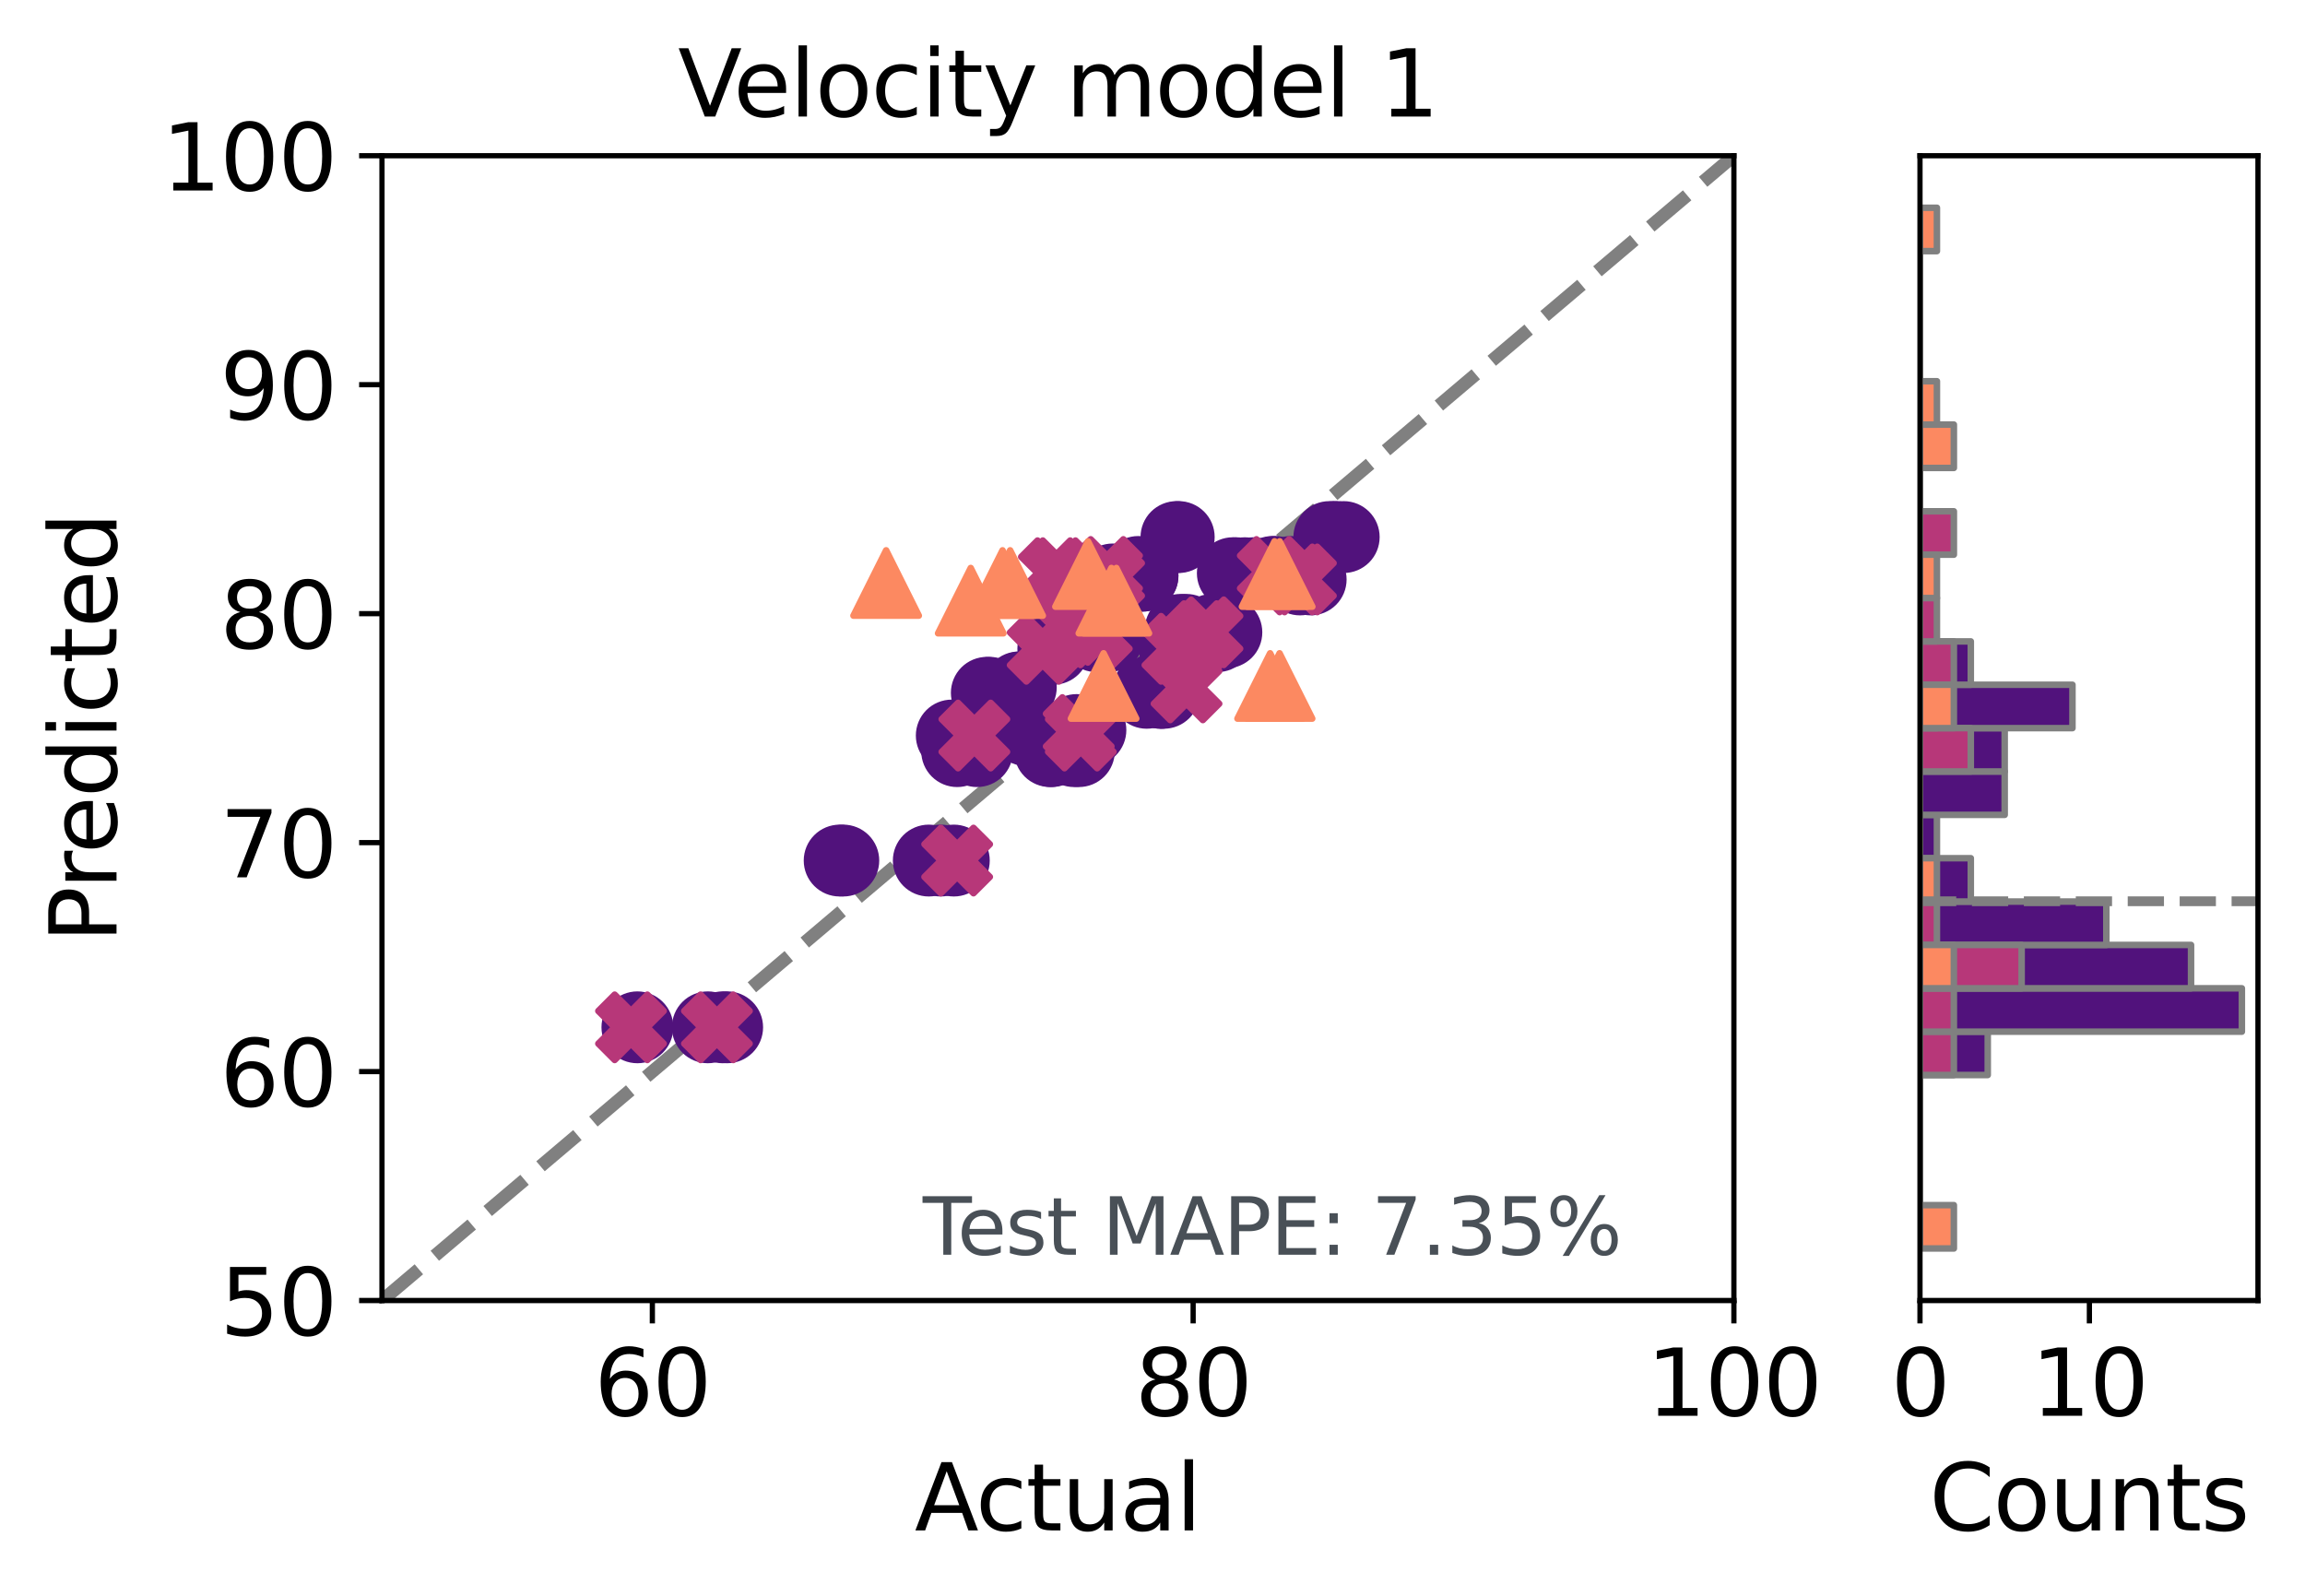 <?xml version="1.0" encoding="utf-8" standalone="no"?>
<!DOCTYPE svg PUBLIC "-//W3C//DTD SVG 1.1//EN"
  "http://www.w3.org/Graphics/SVG/1.1/DTD/svg11.dtd">
<svg xmlns:xlink="http://www.w3.org/1999/xlink" width="352.842pt" height="244.377pt" viewBox="0 0 352.842 244.377" xmlns="http://www.w3.org/2000/svg" version="1.1">
 <defs>
  <style type="text/css">*{stroke-linejoin: round; stroke-linecap: butt}</style>
 </defs>
 <g id="figure_1">
  <g id="patch_1">
   <path d="M 0 244.377 
L 352.842 244.377 
L 352.842 0 
L 0 0 
z
" style="fill: #ffffff"/>
  </g>
  <g id="axes_1">
   <g id="patch_2">
    <path d="M 58.472 199.078 
L 265.42 199.078 
L 265.42 23.838 
L 58.472 23.838 
z
" style="fill: #ffffff"/>
   </g>
   <g id="line2d_1">
    <path d="M 58.472 199.078 
L 265.42 23.838 
" clip-path="url(#p8d2d932887)" style="fill: none; stroke-dasharray: 7.4,3.2; stroke-dashoffset: 0; stroke: #808080; stroke-width: 2"/>
   </g>
   <g id="PathCollection_1">
    <defs>
     <path id="m16f2b19c71" d="M 0 5 
C 1.326 5 2.598 4.473 3.536 3.536 
C 4.473 2.598 5 1.326 5 0 
C 5 -1.326 4.473 -2.598 3.536 -3.536 
C 2.598 -4.473 1.326 -5 0 -5 
C -1.326 -5 -2.598 -4.473 -3.536 -3.536 
C -4.473 -2.598 -5 -1.326 -5 0 
C -5 1.326 -4.473 2.598 -3.536 3.536 
C -2.598 4.473 -1.326 5 0 5 
z
" style="stroke: #51127c"/>
    </defs>
    <g clip-path="url(#p8d2d932887)">
     <use xlink:href="#m16f2b19c71" x="180.089" y="82.212" style="fill: #51127c; stroke: #51127c"/>
     <use xlink:href="#m16f2b19c71" x="151.06" y="106.051" style="fill: #51127c; stroke: #51127c"/>
     <use xlink:href="#m16f2b19c71" x="175.534" y="106.051" style="fill: #51127c; stroke: #51127c"/>
     <use xlink:href="#m16f2b19c71" x="197.603" y="87.554" style="fill: #51127c; stroke: #51127c"/>
     <use xlink:href="#m16f2b19c71" x="180.437" y="82.212" style="fill: #51127c; stroke: #51127c"/>
     <use xlink:href="#m16f2b19c71" x="186.239" y="96.416" style="fill: #51127c; stroke: #51127c"/>
     <use xlink:href="#m16f2b19c71" x="199.878" y="88.122" style="fill: #51127c; stroke: #51127c"/>
     <use xlink:href="#m16f2b19c71" x="165.154" y="114.979" style="fill: #51127c; stroke: #51127c"/>
     <use xlink:href="#m16f2b19c71" x="183.994" y="97.382" style="fill: #51127c; stroke: #51127c"/>
     <use xlink:href="#m16f2b19c71" x="146.52" y="114.979" style="fill: #51127c; stroke: #51127c"/>
     <use xlink:href="#m16f2b19c71" x="152.035" y="111.749" style="fill: #51127c; stroke: #51127c"/>
     <use xlink:href="#m16f2b19c71" x="166.917" y="111.749" style="fill: #51127c; stroke: #51127c"/>
     <use xlink:href="#m16f2b19c71" x="165.849" y="112.592" style="fill: #51127c; stroke: #51127c"/>
     <use xlink:href="#m16f2b19c71" x="164.661" y="96.416" style="fill: #51127c; stroke: #51127c"/>
     <use xlink:href="#m16f2b19c71" x="204.614" y="82.212" style="fill: #51127c; stroke: #51127c"/>
     <use xlink:href="#m16f2b19c71" x="180.723" y="96.416" style="fill: #51127c; stroke: #51127c"/>
     <use xlink:href="#m16f2b19c71" x="189.247" y="87.743" style="fill: #51127c; stroke: #51127c"/>
     <use xlink:href="#m16f2b19c71" x="174.245" y="87.554" style="fill: #51127c; stroke: #51127c"/>
     <use xlink:href="#m16f2b19c71" x="189.365" y="88.122" style="fill: #51127c; stroke: #51127c"/>
     <use xlink:href="#m16f2b19c71" x="181.426" y="99.314" style="fill: #51127c; stroke: #51127c"/>
     <use xlink:href="#m16f2b19c71" x="149.565" y="114.979" style="fill: #51127c; stroke: #51127c"/>
     <use xlink:href="#m16f2b19c71" x="174.9" y="88.122" style="fill: #51127c; stroke: #51127c"/>
     <use xlink:href="#m16f2b19c71" x="190.556" y="87.743" style="fill: #51127c; stroke: #51127c"/>
     <use xlink:href="#m16f2b19c71" x="151.48" y="106.051" style="fill: #51127c; stroke: #51127c"/>
     <use xlink:href="#m16f2b19c71" x="161.236" y="99.314" style="fill: #51127c; stroke: #51127c"/>
     <use xlink:href="#m16f2b19c71" x="198.999" y="88.698" style="fill: #51127c; stroke: #51127c"/>
     <use xlink:href="#m16f2b19c71" x="167.839" y="97.382" style="fill: #51127c; stroke: #51127c"/>
     <use xlink:href="#m16f2b19c71" x="177.643" y="105.223" style="fill: #51127c; stroke: #51127c"/>
     <use xlink:href="#m16f2b19c71" x="164.807" y="111.749" style="fill: #51127c; stroke: #51127c"/>
     <use xlink:href="#m16f2b19c71" x="160.735" y="114.979" style="fill: #51127c; stroke: #51127c"/>
     <use xlink:href="#m16f2b19c71" x="155.98" y="105.223" style="fill: #51127c; stroke: #51127c"/>
     <use xlink:href="#m16f2b19c71" x="187.729" y="96.794" style="fill: #51127c; stroke: #51127c"/>
     <use xlink:href="#m16f2b19c71" x="110.628" y="157.257" style="fill: #51127c; stroke: #51127c"/>
     <use xlink:href="#m16f2b19c71" x="191.855" y="87.743" style="fill: #51127c; stroke: #51127c"/>
     <use xlink:href="#m16f2b19c71" x="129.09" y="131.73" style="fill: #51127c; stroke: #51127c"/>
     <use xlink:href="#m16f2b19c71" x="165.377" y="112.592" style="fill: #51127c; stroke: #51127c"/>
     <use xlink:href="#m16f2b19c71" x="203.49" y="82.212" style="fill: #51127c; stroke: #51127c"/>
     <use xlink:href="#m16f2b19c71" x="204.197" y="82.212" style="fill: #51127c; stroke: #51127c"/>
     <use xlink:href="#m16f2b19c71" x="111.311" y="157.257" style="fill: #51127c; stroke: #51127c"/>
     <use xlink:href="#m16f2b19c71" x="200.349" y="88.122" style="fill: #51127c; stroke: #51127c"/>
     <use xlink:href="#m16f2b19c71" x="128.533" y="131.73" style="fill: #51127c; stroke: #51127c"/>
     <use xlink:href="#m16f2b19c71" x="174.885" y="88.122" style="fill: #51127c; stroke: #51127c"/>
     <use xlink:href="#m16f2b19c71" x="142.176" y="131.73" style="fill: #51127c; stroke: #51127c"/>
     <use xlink:href="#m16f2b19c71" x="156.261" y="105.223" style="fill: #51127c; stroke: #51127c"/>
     <use xlink:href="#m16f2b19c71" x="181.161" y="96.794" style="fill: #51127c; stroke: #51127c"/>
     <use xlink:href="#m16f2b19c71" x="145.694" y="112.592" style="fill: #51127c; stroke: #51127c"/>
     <use xlink:href="#m16f2b19c71" x="178.744" y="105.223" style="fill: #51127c; stroke: #51127c"/>
     <use xlink:href="#m16f2b19c71" x="186.35" y="97.382" style="fill: #51127c; stroke: #51127c"/>
     <use xlink:href="#m16f2b19c71" x="157.038" y="111.749" style="fill: #51127c; stroke: #51127c"/>
     <use xlink:href="#m16f2b19c71" x="169.7" y="97.382" style="fill: #51127c; stroke: #51127c"/>
     <use xlink:href="#m16f2b19c71" x="146.008" y="131.73" style="fill: #51127c; stroke: #51127c"/>
     <use xlink:href="#m16f2b19c71" x="108.35" y="157.257" style="fill: #51127c; stroke: #51127c"/>
     <use xlink:href="#m16f2b19c71" x="188.716" y="87.743" style="fill: #51127c; stroke: #51127c"/>
     <use xlink:href="#m16f2b19c71" x="185.55" y="96.416" style="fill: #51127c; stroke: #51127c"/>
     <use xlink:href="#m16f2b19c71" x="165.82" y="111.749" style="fill: #51127c; stroke: #51127c"/>
     <use xlink:href="#m16f2b19c71" x="168.48" y="96.794" style="fill: #51127c; stroke: #51127c"/>
     <use xlink:href="#m16f2b19c71" x="160.993" y="114.979" style="fill: #51127c; stroke: #51127c"/>
     <use xlink:href="#m16f2b19c71" x="177.596" y="106.051" style="fill: #51127c; stroke: #51127c"/>
     <use xlink:href="#m16f2b19c71" x="200.634" y="88.698" style="fill: #51127c; stroke: #51127c"/>
     <use xlink:href="#m16f2b19c71" x="185.688" y="97.382" style="fill: #51127c; stroke: #51127c"/>
     <use xlink:href="#m16f2b19c71" x="170.331" y="88.698" style="fill: #51127c; stroke: #51127c"/>
     <use xlink:href="#m16f2b19c71" x="181.583" y="96.416" style="fill: #51127c; stroke: #51127c"/>
     <use xlink:href="#m16f2b19c71" x="97.572" y="157.257" style="fill: #51127c; stroke: #51127c"/>
     <use xlink:href="#m16f2b19c71" x="177.233" y="105.223" style="fill: #51127c; stroke: #51127c"/>
     <use xlink:href="#m16f2b19c71" x="143.996" y="131.73" style="fill: #51127c; stroke: #51127c"/>
     <use xlink:href="#m16f2b19c71" x="178.168" y="106.051" style="fill: #51127c; stroke: #51127c"/>
     <use xlink:href="#m16f2b19c71" x="198.874" y="88.122" style="fill: #51127c; stroke: #51127c"/>
     <use xlink:href="#m16f2b19c71" x="179.847" y="99.314" style="fill: #51127c; stroke: #51127c"/>
     <use xlink:href="#m16f2b19c71" x="181.734" y="96.794" style="fill: #51127c; stroke: #51127c"/>
     <use xlink:href="#m16f2b19c71" x="182.679" y="99.314" style="fill: #51127c; stroke: #51127c"/>
     <use xlink:href="#m16f2b19c71" x="195.156" y="87.554" style="fill: #51127c; stroke: #51127c"/>
     <use xlink:href="#m16f2b19c71" x="194.774" y="87.554" style="fill: #51127c; stroke: #51127c"/>
     <use xlink:href="#m16f2b19c71" x="177.732" y="106.051" style="fill: #51127c; stroke: #51127c"/>
     <use xlink:href="#m16f2b19c71" x="165.043" y="112.592" style="fill: #51127c; stroke: #51127c"/>
     <use xlink:href="#m16f2b19c71" x="205.692" y="82.212" style="fill: #51127c; stroke: #51127c"/>
     <use xlink:href="#m16f2b19c71" x="164.408" y="114.979" style="fill: #51127c; stroke: #51127c"/>
    </g>
   </g>
   <g id="PathCollection_2">
    <defs>
     <path id="mf763c9e604" d="M -2.5 5 
L 0 2.5 
L 2.5 5 
L 5 2.5 
L 2.5 0 
L 5 -2.5 
L 2.5 -5 
L 0 -2.5 
L -2.5 -5 
L -5 -2.5 
L -2.5 0 
L -5 2.5 
z
" style="stroke: #b73779"/>
    </defs>
    <g clip-path="url(#p8d2d932887)">
     <use xlink:href="#mf763c9e604" x="165.126" y="111.749" style="fill: #b73779; stroke: #b73779"/>
     <use xlink:href="#mf763c9e604" x="169.775" y="88.698" style="fill: #b73779; stroke: #b73779"/>
     <use xlink:href="#mf763c9e604" x="198.384" y="88.698" style="fill: #b73779; stroke: #b73779"/>
     <use xlink:href="#mf763c9e604" x="184.834" y="96.794" style="fill: #b73779; stroke: #b73779"/>
     <use xlink:href="#mf763c9e604" x="199.136" y="88.698" style="fill: #b73779; stroke: #b73779"/>
     <use xlink:href="#mf763c9e604" x="161.322" y="87.743" style="fill: #b73779; stroke: #b73779"/>
     <use xlink:href="#mf763c9e604" x="181.63" y="105.223" style="fill: #b73779; stroke: #b73779"/>
     <use xlink:href="#mf763c9e604" x="167.893" y="96.794" style="fill: #b73779; stroke: #b73779"/>
     <use xlink:href="#mf763c9e604" x="109.745" y="157.257" style="fill: #b73779; stroke: #b73779"/>
     <use xlink:href="#mf763c9e604" x="146.519" y="131.73" style="fill: #b73779; stroke: #b73779"/>
     <use xlink:href="#mf763c9e604" x="169.458" y="87.554" style="fill: #b73779; stroke: #b73779"/>
     <use xlink:href="#mf763c9e604" x="159.611" y="99.314" style="fill: #b73779; stroke: #b73779"/>
     <use xlink:href="#mf763c9e604" x="149.153" y="112.592" style="fill: #b73779; stroke: #b73779"/>
     <use xlink:href="#mf763c9e604" x="96.592" y="157.257" style="fill: #b73779; stroke: #b73779"/>
     <use xlink:href="#mf763c9e604" x="162.129" y="87.743" style="fill: #b73779; stroke: #b73779"/>
     <use xlink:href="#mf763c9e604" x="180.236" y="99.314" style="fill: #b73779; stroke: #b73779"/>
     <use xlink:href="#mf763c9e604" x="194.835" y="87.554" style="fill: #b73779; stroke: #b73779"/>
     <use xlink:href="#mf763c9e604" x="165.448" y="112.592" style="fill: #b73779; stroke: #b73779"/>
     <use xlink:href="#mf763c9e604" x="164.016" y="96.416" style="fill: #b73779; stroke: #b73779"/>
     <use xlink:href="#mf763c9e604" x="183.734" y="97.382" style="fill: #b73779; stroke: #b73779"/>
    </g>
   </g>
   <g id="PathCollection_3">
    <defs>
     <path id="mde2bae2ca7" d="M 0 -5 
L -5 5 
L 5 5 
z
" style="stroke: #fc8961"/>
    </defs>
    <g clip-path="url(#p8d2d932887)">
     <use xlink:href="#mde2bae2ca7" x="195.105" y="87.863" style="fill: #fc8961; stroke: #fc8961"/>
     <use xlink:href="#mde2bae2ca7" x="170.131" y="91.945" style="fill: #fc8961; stroke: #fc8961"/>
     <use xlink:href="#mde2bae2ca7" x="166.549" y="87.863" style="fill: #fc8961; stroke: #fc8961"/>
     <use xlink:href="#mde2bae2ca7" x="148.596" y="91.945" style="fill: #fc8961; stroke: #fc8961"/>
     <use xlink:href="#mde2bae2ca7" x="195.888" y="87.863" style="fill: #fc8961; stroke: #fc8961"/>
     <use xlink:href="#mde2bae2ca7" x="170.888" y="91.945" style="fill: #fc8961; stroke: #fc8961"/>
     <use xlink:href="#mde2bae2ca7" x="153.465" y="89.241" style="fill: #fc8961; stroke: #fc8961"/>
     <use xlink:href="#mde2bae2ca7" x="195.873" y="105.002" style="fill: #fc8961; stroke: #fc8961"/>
     <use xlink:href="#mde2bae2ca7" x="135.646" y="89.241" style="fill: #fc8961; stroke: #fc8961"/>
     <use xlink:href="#mde2bae2ca7" x="168.934" y="105.002" style="fill: #fc8961; stroke: #fc8961"/>
     <use xlink:href="#mde2bae2ca7" x="154.63" y="89.241" style="fill: #fc8961; stroke: #fc8961"/>
     <use xlink:href="#mde2bae2ca7" x="194.426" y="105.002" style="fill: #fc8961; stroke: #fc8961"/>
    </g>
   </g>
   <g id="matplotlib.axis_1">
    <g id="xtick_1">
     <g id="line2d_2">
      <defs>
       <path id="m63007ccc56" d="M 0 0 
L 0 3.5 
" style="stroke: #000000; stroke-width: 0.8"/>
      </defs>
      <g>
       <use xlink:href="#m63007ccc56" x="99.861" y="199.078" style="stroke: #000000; stroke-width: 0.8"/>
      </g>
     </g>
     <g id="text_1">
      <!-- 60 -->
      <g transform="translate(90.954 216.716) scale(0.14 -0.14)">
       <defs>
        <path id="DejaVuSans-36" d="M 2113 2584 
Q 1688 2584 1439 2293 
Q 1191 2003 1191 1497 
Q 1191 994 1439 701 
Q 1688 409 2113 409 
Q 2538 409 2786 701 
Q 3034 994 3034 1497 
Q 3034 2003 2786 2293 
Q 2538 2584 2113 2584 
z
M 3366 4563 
L 3366 3988 
Q 3128 4100 2886 4159 
Q 2644 4219 2406 4219 
Q 1781 4219 1451 3797 
Q 1122 3375 1075 2522 
Q 1259 2794 1537 2939 
Q 1816 3084 2150 3084 
Q 2853 3084 3261 2657 
Q 3669 2231 3669 1497 
Q 3669 778 3244 343 
Q 2819 -91 2113 -91 
Q 1303 -91 875 529 
Q 447 1150 447 2328 
Q 447 3434 972 4092 
Q 1497 4750 2381 4750 
Q 2619 4750 2861 4703 
Q 3103 4656 3366 4563 
z
" transform="scale(0.016)"/>
        <path id="DejaVuSans-30" d="M 2034 4250 
Q 1547 4250 1301 3770 
Q 1056 3291 1056 2328 
Q 1056 1369 1301 889 
Q 1547 409 2034 409 
Q 2525 409 2770 889 
Q 3016 1369 3016 2328 
Q 3016 3291 2770 3770 
Q 2525 4250 2034 4250 
z
M 2034 4750 
Q 2819 4750 3233 4129 
Q 3647 3509 3647 2328 
Q 3647 1150 3233 529 
Q 2819 -91 2034 -91 
Q 1250 -91 836 529 
Q 422 1150 422 2328 
Q 422 3509 836 4129 
Q 1250 4750 2034 4750 
z
" transform="scale(0.016)"/>
       </defs>
       <use xlink:href="#DejaVuSans-36"/>
       <use xlink:href="#DejaVuSans-30" transform="translate(63.623 0)"/>
      </g>
     </g>
    </g>
    <g id="xtick_2">
     <g id="line2d_3">
      <g>
       <use xlink:href="#m63007ccc56" x="182.641" y="199.078" style="stroke: #000000; stroke-width: 0.8"/>
      </g>
     </g>
     <g id="text_2">
      <!-- 80 -->
      <g transform="translate(173.733 216.716) scale(0.14 -0.14)">
       <defs>
        <path id="DejaVuSans-38" d="M 2034 2216 
Q 1584 2216 1326 1975 
Q 1069 1734 1069 1313 
Q 1069 891 1326 650 
Q 1584 409 2034 409 
Q 2484 409 2743 651 
Q 3003 894 3003 1313 
Q 3003 1734 2745 1975 
Q 2488 2216 2034 2216 
z
M 1403 2484 
Q 997 2584 770 2862 
Q 544 3141 544 3541 
Q 544 4100 942 4425 
Q 1341 4750 2034 4750 
Q 2731 4750 3128 4425 
Q 3525 4100 3525 3541 
Q 3525 3141 3298 2862 
Q 3072 2584 2669 2484 
Q 3125 2378 3379 2068 
Q 3634 1759 3634 1313 
Q 3634 634 3220 271 
Q 2806 -91 2034 -91 
Q 1263 -91 848 271 
Q 434 634 434 1313 
Q 434 1759 690 2068 
Q 947 2378 1403 2484 
z
M 1172 3481 
Q 1172 3119 1398 2916 
Q 1625 2713 2034 2713 
Q 2441 2713 2670 2916 
Q 2900 3119 2900 3481 
Q 2900 3844 2670 4047 
Q 2441 4250 2034 4250 
Q 1625 4250 1398 4047 
Q 1172 3844 1172 3481 
z
" transform="scale(0.016)"/>
       </defs>
       <use xlink:href="#DejaVuSans-38"/>
       <use xlink:href="#DejaVuSans-30" transform="translate(63.623 0)"/>
      </g>
     </g>
    </g>
    <g id="xtick_3">
     <g id="line2d_4">
      <g>
       <use xlink:href="#m63007ccc56" x="265.42" y="199.078" style="stroke: #000000; stroke-width: 0.8"/>
      </g>
     </g>
     <g id="text_3">
      <!-- 100 -->
      <g transform="translate(252.059 216.716) scale(0.14 -0.14)">
       <defs>
        <path id="DejaVuSans-31" d="M 794 531 
L 1825 531 
L 1825 4091 
L 703 3866 
L 703 4441 
L 1819 4666 
L 2450 4666 
L 2450 531 
L 3481 531 
L 3481 0 
L 794 0 
L 794 531 
z
" transform="scale(0.016)"/>
       </defs>
       <use xlink:href="#DejaVuSans-31"/>
       <use xlink:href="#DejaVuSans-30" transform="translate(63.623 0)"/>
       <use xlink:href="#DejaVuSans-30" transform="translate(127.246 0)"/>
      </g>
     </g>
    </g>
    <g id="text_4">
     <!-- Actual -->
     <g transform="translate(140.016 234.265) scale(0.14 -0.14)">
      <defs>
       <path id="DejaVuSans-41" d="M 2188 4044 
L 1331 1722 
L 3047 1722 
L 2188 4044 
z
M 1831 4666 
L 2547 4666 
L 4325 0 
L 3669 0 
L 3244 1197 
L 1141 1197 
L 716 0 
L 50 0 
L 1831 4666 
z
" transform="scale(0.016)"/>
       <path id="DejaVuSans-63" d="M 3122 3366 
L 3122 2828 
Q 2878 2963 2633 3030 
Q 2388 3097 2138 3097 
Q 1578 3097 1268 2742 
Q 959 2388 959 1747 
Q 959 1106 1268 751 
Q 1578 397 2138 397 
Q 2388 397 2633 464 
Q 2878 531 3122 666 
L 3122 134 
Q 2881 22 2623 -34 
Q 2366 -91 2075 -91 
Q 1284 -91 818 406 
Q 353 903 353 1747 
Q 353 2603 823 3093 
Q 1294 3584 2113 3584 
Q 2378 3584 2631 3529 
Q 2884 3475 3122 3366 
z
" transform="scale(0.016)"/>
       <path id="DejaVuSans-74" d="M 1172 4494 
L 1172 3500 
L 2356 3500 
L 2356 3053 
L 1172 3053 
L 1172 1153 
Q 1172 725 1289 603 
Q 1406 481 1766 481 
L 2356 481 
L 2356 0 
L 1766 0 
Q 1100 0 847 248 
Q 594 497 594 1153 
L 594 3053 
L 172 3053 
L 172 3500 
L 594 3500 
L 594 4494 
L 1172 4494 
z
" transform="scale(0.016)"/>
       <path id="DejaVuSans-75" d="M 544 1381 
L 544 3500 
L 1119 3500 
L 1119 1403 
Q 1119 906 1312 657 
Q 1506 409 1894 409 
Q 2359 409 2629 706 
Q 2900 1003 2900 1516 
L 2900 3500 
L 3475 3500 
L 3475 0 
L 2900 0 
L 2900 538 
Q 2691 219 2414 64 
Q 2138 -91 1772 -91 
Q 1169 -91 856 284 
Q 544 659 544 1381 
z
M 1991 3584 
L 1991 3584 
z
" transform="scale(0.016)"/>
       <path id="DejaVuSans-61" d="M 2194 1759 
Q 1497 1759 1228 1600 
Q 959 1441 959 1056 
Q 959 750 1161 570 
Q 1363 391 1709 391 
Q 2188 391 2477 730 
Q 2766 1069 2766 1631 
L 2766 1759 
L 2194 1759 
z
M 3341 1997 
L 3341 0 
L 2766 0 
L 2766 531 
Q 2569 213 2275 61 
Q 1981 -91 1556 -91 
Q 1019 -91 701 211 
Q 384 513 384 1019 
Q 384 1609 779 1909 
Q 1175 2209 1959 2209 
L 2766 2209 
L 2766 2266 
Q 2766 2663 2505 2880 
Q 2244 3097 1772 3097 
Q 1472 3097 1187 3025 
Q 903 2953 641 2809 
L 641 3341 
Q 956 3463 1253 3523 
Q 1550 3584 1831 3584 
Q 2591 3584 2966 3190 
Q 3341 2797 3341 1997 
z
" transform="scale(0.016)"/>
       <path id="DejaVuSans-6c" d="M 603 4863 
L 1178 4863 
L 1178 0 
L 603 0 
L 603 4863 
z
" transform="scale(0.016)"/>
      </defs>
      <use xlink:href="#DejaVuSans-41"/>
      <use xlink:href="#DejaVuSans-63" transform="translate(66.658 0)"/>
      <use xlink:href="#DejaVuSans-74" transform="translate(121.639 0)"/>
      <use xlink:href="#DejaVuSans-75" transform="translate(160.848 0)"/>
      <use xlink:href="#DejaVuSans-61" transform="translate(224.227 0)"/>
      <use xlink:href="#DejaVuSans-6c" transform="translate(285.506 0)"/>
     </g>
    </g>
   </g>
   <g id="matplotlib.axis_2">
    <g id="ytick_1">
     <g id="line2d_5">
      <defs>
       <path id="m47bed3502e" d="M 0 0 
L -3.5 0 
" style="stroke: #000000; stroke-width: 0.8"/>
      </defs>
      <g>
       <use xlink:href="#m47bed3502e" x="58.472" y="199.078" style="stroke: #000000; stroke-width: 0.8"/>
      </g>
     </g>
     <g id="text_5">
      <!-- 50 -->
      <g transform="translate(33.657 204.397) scale(0.14 -0.14)">
       <defs>
        <path id="DejaVuSans-35" d="M 691 4666 
L 3169 4666 
L 3169 4134 
L 1269 4134 
L 1269 2991 
Q 1406 3038 1543 3061 
Q 1681 3084 1819 3084 
Q 2600 3084 3056 2656 
Q 3513 2228 3513 1497 
Q 3513 744 3044 326 
Q 2575 -91 1722 -91 
Q 1428 -91 1123 -41 
Q 819 9 494 109 
L 494 744 
Q 775 591 1075 516 
Q 1375 441 1709 441 
Q 2250 441 2565 725 
Q 2881 1009 2881 1497 
Q 2881 1984 2565 2268 
Q 2250 2553 1709 2553 
Q 1456 2553 1204 2497 
Q 953 2441 691 2322 
L 691 4666 
z
" transform="scale(0.016)"/>
       </defs>
       <use xlink:href="#DejaVuSans-35"/>
       <use xlink:href="#DejaVuSans-30" transform="translate(63.623 0)"/>
      </g>
     </g>
    </g>
    <g id="ytick_2">
     <g id="line2d_6">
      <g>
       <use xlink:href="#m47bed3502e" x="58.472" y="164.03" style="stroke: #000000; stroke-width: 0.8"/>
      </g>
     </g>
     <g id="text_6">
      <!-- 60 -->
      <g transform="translate(33.657 169.349) scale(0.14 -0.14)">
       <use xlink:href="#DejaVuSans-36"/>
       <use xlink:href="#DejaVuSans-30" transform="translate(63.623 0)"/>
      </g>
     </g>
    </g>
    <g id="ytick_3">
     <g id="line2d_7">
      <g>
       <use xlink:href="#m47bed3502e" x="58.472" y="128.982" style="stroke: #000000; stroke-width: 0.8"/>
      </g>
     </g>
     <g id="text_7">
      <!-- 70 -->
      <g transform="translate(33.657 134.301) scale(0.14 -0.14)">
       <defs>
        <path id="DejaVuSans-37" d="M 525 4666 
L 3525 4666 
L 3525 4397 
L 1831 0 
L 1172 0 
L 2766 4134 
L 525 4134 
L 525 4666 
z
" transform="scale(0.016)"/>
       </defs>
       <use xlink:href="#DejaVuSans-37"/>
       <use xlink:href="#DejaVuSans-30" transform="translate(63.623 0)"/>
      </g>
     </g>
    </g>
    <g id="ytick_4">
     <g id="line2d_8">
      <g>
       <use xlink:href="#m47bed3502e" x="58.472" y="93.934" style="stroke: #000000; stroke-width: 0.8"/>
      </g>
     </g>
     <g id="text_8">
      <!-- 80 -->
      <g transform="translate(33.657 99.253) scale(0.14 -0.14)">
       <use xlink:href="#DejaVuSans-38"/>
       <use xlink:href="#DejaVuSans-30" transform="translate(63.623 0)"/>
      </g>
     </g>
    </g>
    <g id="ytick_5">
     <g id="line2d_9">
      <g>
       <use xlink:href="#m47bed3502e" x="58.472" y="58.886" style="stroke: #000000; stroke-width: 0.8"/>
      </g>
     </g>
     <g id="text_9">
      <!-- 90 -->
      <g transform="translate(33.657 64.205) scale(0.14 -0.14)">
       <defs>
        <path id="DejaVuSans-39" d="M 703 97 
L 703 672 
Q 941 559 1184 500 
Q 1428 441 1663 441 
Q 2288 441 2617 861 
Q 2947 1281 2994 2138 
Q 2813 1869 2534 1725 
Q 2256 1581 1919 1581 
Q 1219 1581 811 2004 
Q 403 2428 403 3163 
Q 403 3881 828 4315 
Q 1253 4750 1959 4750 
Q 2769 4750 3195 4129 
Q 3622 3509 3622 2328 
Q 3622 1225 3098 567 
Q 2575 -91 1691 -91 
Q 1453 -91 1209 -44 
Q 966 3 703 97 
z
M 1959 2075 
Q 2384 2075 2632 2365 
Q 2881 2656 2881 3163 
Q 2881 3666 2632 3958 
Q 2384 4250 1959 4250 
Q 1534 4250 1286 3958 
Q 1038 3666 1038 3163 
Q 1038 2656 1286 2365 
Q 1534 2075 1959 2075 
z
" transform="scale(0.016)"/>
       </defs>
       <use xlink:href="#DejaVuSans-39"/>
       <use xlink:href="#DejaVuSans-30" transform="translate(63.623 0)"/>
      </g>
     </g>
    </g>
    <g id="ytick_6">
     <g id="line2d_10">
      <g>
       <use xlink:href="#m47bed3502e" x="58.472" y="23.838" style="stroke: #000000; stroke-width: 0.8"/>
      </g>
     </g>
     <g id="text_10">
      <!-- 100 -->
      <g transform="translate(24.749 29.157) scale(0.14 -0.14)">
       <use xlink:href="#DejaVuSans-31"/>
       <use xlink:href="#DejaVuSans-30" transform="translate(63.623 0)"/>
       <use xlink:href="#DejaVuSans-30" transform="translate(127.246 0)"/>
      </g>
     </g>
    </g>
    <g id="text_11">
     <!-- Predicted -->
     <g transform="translate(17.838 144.316) rotate(-90) scale(0.14 -0.14)">
      <defs>
       <path id="DejaVuSans-50" d="M 1259 4147 
L 1259 2394 
L 2053 2394 
Q 2494 2394 2734 2622 
Q 2975 2850 2975 3272 
Q 2975 3691 2734 3919 
Q 2494 4147 2053 4147 
L 1259 4147 
z
M 628 4666 
L 2053 4666 
Q 2838 4666 3239 4311 
Q 3641 3956 3641 3272 
Q 3641 2581 3239 2228 
Q 2838 1875 2053 1875 
L 1259 1875 
L 1259 0 
L 628 0 
L 628 4666 
z
" transform="scale(0.016)"/>
       <path id="DejaVuSans-72" d="M 2631 2963 
Q 2534 3019 2420 3045 
Q 2306 3072 2169 3072 
Q 1681 3072 1420 2755 
Q 1159 2438 1159 1844 
L 1159 0 
L 581 0 
L 581 3500 
L 1159 3500 
L 1159 2956 
Q 1341 3275 1631 3429 
Q 1922 3584 2338 3584 
Q 2397 3584 2469 3576 
Q 2541 3569 2628 3553 
L 2631 2963 
z
" transform="scale(0.016)"/>
       <path id="DejaVuSans-65" d="M 3597 1894 
L 3597 1613 
L 953 1613 
Q 991 1019 1311 708 
Q 1631 397 2203 397 
Q 2534 397 2845 478 
Q 3156 559 3463 722 
L 3463 178 
Q 3153 47 2828 -22 
Q 2503 -91 2169 -91 
Q 1331 -91 842 396 
Q 353 884 353 1716 
Q 353 2575 817 3079 
Q 1281 3584 2069 3584 
Q 2775 3584 3186 3129 
Q 3597 2675 3597 1894 
z
M 3022 2063 
Q 3016 2534 2758 2815 
Q 2500 3097 2075 3097 
Q 1594 3097 1305 2825 
Q 1016 2553 972 2059 
L 3022 2063 
z
" transform="scale(0.016)"/>
       <path id="DejaVuSans-64" d="M 2906 2969 
L 2906 4863 
L 3481 4863 
L 3481 0 
L 2906 0 
L 2906 525 
Q 2725 213 2448 61 
Q 2172 -91 1784 -91 
Q 1150 -91 751 415 
Q 353 922 353 1747 
Q 353 2572 751 3078 
Q 1150 3584 1784 3584 
Q 2172 3584 2448 3432 
Q 2725 3281 2906 2969 
z
M 947 1747 
Q 947 1113 1208 752 
Q 1469 391 1925 391 
Q 2381 391 2643 752 
Q 2906 1113 2906 1747 
Q 2906 2381 2643 2742 
Q 2381 3103 1925 3103 
Q 1469 3103 1208 2742 
Q 947 2381 947 1747 
z
" transform="scale(0.016)"/>
       <path id="DejaVuSans-69" d="M 603 3500 
L 1178 3500 
L 1178 0 
L 603 0 
L 603 3500 
z
M 603 4863 
L 1178 4863 
L 1178 4134 
L 603 4134 
L 603 4863 
z
" transform="scale(0.016)"/>
      </defs>
      <use xlink:href="#DejaVuSans-50"/>
      <use xlink:href="#DejaVuSans-72" transform="translate(58.553 0)"/>
      <use xlink:href="#DejaVuSans-65" transform="translate(97.416 0)"/>
      <use xlink:href="#DejaVuSans-64" transform="translate(158.939 0)"/>
      <use xlink:href="#DejaVuSans-69" transform="translate(222.416 0)"/>
      <use xlink:href="#DejaVuSans-63" transform="translate(250.199 0)"/>
      <use xlink:href="#DejaVuSans-74" transform="translate(305.18 0)"/>
      <use xlink:href="#DejaVuSans-65" transform="translate(344.389 0)"/>
      <use xlink:href="#DejaVuSans-64" transform="translate(405.912 0)"/>
     </g>
    </g>
   </g>
   <g id="patch_3">
    <path d="M 58.472 199.078 
L 58.472 23.838 
" style="fill: none; stroke: #000000; stroke-width: 0.8; stroke-linejoin: miter; stroke-linecap: square"/>
   </g>
   <g id="patch_4">
    <path d="M 265.42 199.078 
L 265.42 23.838 
" style="fill: none; stroke: #000000; stroke-width: 0.8; stroke-linejoin: miter; stroke-linecap: square"/>
   </g>
   <g id="patch_5">
    <path d="M 58.472 199.078 
L 265.42 199.078 
" style="fill: none; stroke: #000000; stroke-width: 0.8; stroke-linejoin: miter; stroke-linecap: square"/>
   </g>
   <g id="patch_6">
    <path d="M 58.472 23.838 
L 265.42 23.838 
" style="fill: none; stroke: #000000; stroke-width: 0.8; stroke-linejoin: miter; stroke-linecap: square"/>
   </g>
   <g id="text_12">
    <!-- Test MAPE: 7.35% -->
    <g style="fill: #495057" transform="translate(141.251 192.068) scale(0.12 -0.12)">
     <defs>
      <path id="DejaVuSans-54" d="M -19 4666 
L 3928 4666 
L 3928 4134 
L 2272 4134 
L 2272 0 
L 1638 0 
L 1638 4134 
L -19 4134 
L -19 4666 
z
" transform="scale(0.016)"/>
      <path id="DejaVuSans-73" d="M 2834 3397 
L 2834 2853 
Q 2591 2978 2328 3040 
Q 2066 3103 1784 3103 
Q 1356 3103 1142 2972 
Q 928 2841 928 2578 
Q 928 2378 1081 2264 
Q 1234 2150 1697 2047 
L 1894 2003 
Q 2506 1872 2764 1633 
Q 3022 1394 3022 966 
Q 3022 478 2636 193 
Q 2250 -91 1575 -91 
Q 1294 -91 989 -36 
Q 684 19 347 128 
L 347 722 
Q 666 556 975 473 
Q 1284 391 1588 391 
Q 1994 391 2212 530 
Q 2431 669 2431 922 
Q 2431 1156 2273 1281 
Q 2116 1406 1581 1522 
L 1381 1569 
Q 847 1681 609 1914 
Q 372 2147 372 2553 
Q 372 3047 722 3315 
Q 1072 3584 1716 3584 
Q 2034 3584 2315 3537 
Q 2597 3491 2834 3397 
z
" transform="scale(0.016)"/>
      <path id="DejaVuSans-20" transform="scale(0.016)"/>
      <path id="DejaVuSans-4d" d="M 628 4666 
L 1569 4666 
L 2759 1491 
L 3956 4666 
L 4897 4666 
L 4897 0 
L 4281 0 
L 4281 4097 
L 3078 897 
L 2444 897 
L 1241 4097 
L 1241 0 
L 628 0 
L 628 4666 
z
" transform="scale(0.016)"/>
      <path id="DejaVuSans-45" d="M 628 4666 
L 3578 4666 
L 3578 4134 
L 1259 4134 
L 1259 2753 
L 3481 2753 
L 3481 2222 
L 1259 2222 
L 1259 531 
L 3634 531 
L 3634 0 
L 628 0 
L 628 4666 
z
" transform="scale(0.016)"/>
      <path id="DejaVuSans-3a" d="M 750 794 
L 1409 794 
L 1409 0 
L 750 0 
L 750 794 
z
M 750 3309 
L 1409 3309 
L 1409 2516 
L 750 2516 
L 750 3309 
z
" transform="scale(0.016)"/>
      <path id="DejaVuSans-2e" d="M 684 794 
L 1344 794 
L 1344 0 
L 684 0 
L 684 794 
z
" transform="scale(0.016)"/>
      <path id="DejaVuSans-33" d="M 2597 2516 
Q 3050 2419 3304 2112 
Q 3559 1806 3559 1356 
Q 3559 666 3084 287 
Q 2609 -91 1734 -91 
Q 1441 -91 1130 -33 
Q 819 25 488 141 
L 488 750 
Q 750 597 1062 519 
Q 1375 441 1716 441 
Q 2309 441 2620 675 
Q 2931 909 2931 1356 
Q 2931 1769 2642 2001 
Q 2353 2234 1838 2234 
L 1294 2234 
L 1294 2753 
L 1863 2753 
Q 2328 2753 2575 2939 
Q 2822 3125 2822 3475 
Q 2822 3834 2567 4026 
Q 2313 4219 1838 4219 
Q 1578 4219 1281 4162 
Q 984 4106 628 3988 
L 628 4550 
Q 988 4650 1302 4700 
Q 1616 4750 1894 4750 
Q 2613 4750 3031 4423 
Q 3450 4097 3450 3541 
Q 3450 3153 3228 2886 
Q 3006 2619 2597 2516 
z
" transform="scale(0.016)"/>
      <path id="DejaVuSans-25" d="M 4653 2053 
Q 4381 2053 4226 1822 
Q 4072 1591 4072 1178 
Q 4072 772 4226 539 
Q 4381 306 4653 306 
Q 4919 306 5073 539 
Q 5228 772 5228 1178 
Q 5228 1588 5073 1820 
Q 4919 2053 4653 2053 
z
M 4653 2450 
Q 5147 2450 5437 2106 
Q 5728 1763 5728 1178 
Q 5728 594 5436 251 
Q 5144 -91 4653 -91 
Q 4153 -91 3862 251 
Q 3572 594 3572 1178 
Q 3572 1766 3864 2108 
Q 4156 2450 4653 2450 
z
M 1428 4353 
Q 1159 4353 1004 4120 
Q 850 3888 850 3481 
Q 850 3069 1003 2837 
Q 1156 2606 1428 2606 
Q 1700 2606 1854 2837 
Q 2009 3069 2009 3481 
Q 2009 3884 1853 4118 
Q 1697 4353 1428 4353 
z
M 4250 4750 
L 4750 4750 
L 1831 -91 
L 1331 -91 
L 4250 4750 
z
M 1428 4750 
Q 1922 4750 2215 4408 
Q 2509 4066 2509 3481 
Q 2509 2891 2217 2550 
Q 1925 2209 1428 2209 
Q 931 2209 642 2551 
Q 353 2894 353 3481 
Q 353 4063 643 4406 
Q 934 4750 1428 4750 
z
" transform="scale(0.016)"/>
     </defs>
     <use xlink:href="#DejaVuSans-54"/>
     <use xlink:href="#DejaVuSans-65" transform="translate(44.084 0)"/>
     <use xlink:href="#DejaVuSans-73" transform="translate(105.607 0)"/>
     <use xlink:href="#DejaVuSans-74" transform="translate(157.707 0)"/>
     <use xlink:href="#DejaVuSans-20" transform="translate(196.916 0)"/>
     <use xlink:href="#DejaVuSans-4d" transform="translate(228.703 0)"/>
     <use xlink:href="#DejaVuSans-41" transform="translate(314.982 0)"/>
     <use xlink:href="#DejaVuSans-50" transform="translate(383.391 0)"/>
     <use xlink:href="#DejaVuSans-45" transform="translate(443.693 0)"/>
     <use xlink:href="#DejaVuSans-3a" transform="translate(506.877 0)"/>
     <use xlink:href="#DejaVuSans-20" transform="translate(540.568 0)"/>
     <use xlink:href="#DejaVuSans-37" transform="translate(572.355 0)"/>
     <use xlink:href="#DejaVuSans-2e" transform="translate(635.979 0)"/>
     <use xlink:href="#DejaVuSans-33" transform="translate(667.766 0)"/>
     <use xlink:href="#DejaVuSans-35" transform="translate(731.389 0)"/>
     <use xlink:href="#DejaVuSans-25" transform="translate(795.012 0)"/>
    </g>
   </g>
   <g id="text_13">
    <!-- Velocity model 1 -->
    <g transform="translate(103.784 17.838) scale(0.14 -0.14)">
     <defs>
      <path id="DejaVuSans-56" d="M 1831 0 
L 50 4666 
L 709 4666 
L 2188 738 
L 3669 4666 
L 4325 4666 
L 2547 0 
L 1831 0 
z
" transform="scale(0.016)"/>
      <path id="DejaVuSans-6f" d="M 1959 3097 
Q 1497 3097 1228 2736 
Q 959 2375 959 1747 
Q 959 1119 1226 758 
Q 1494 397 1959 397 
Q 2419 397 2687 759 
Q 2956 1122 2956 1747 
Q 2956 2369 2687 2733 
Q 2419 3097 1959 3097 
z
M 1959 3584 
Q 2709 3584 3137 3096 
Q 3566 2609 3566 1747 
Q 3566 888 3137 398 
Q 2709 -91 1959 -91 
Q 1206 -91 779 398 
Q 353 888 353 1747 
Q 353 2609 779 3096 
Q 1206 3584 1959 3584 
z
" transform="scale(0.016)"/>
      <path id="DejaVuSans-79" d="M 2059 -325 
Q 1816 -950 1584 -1140 
Q 1353 -1331 966 -1331 
L 506 -1331 
L 506 -850 
L 844 -850 
Q 1081 -850 1212 -737 
Q 1344 -625 1503 -206 
L 1606 56 
L 191 3500 
L 800 3500 
L 1894 763 
L 2988 3500 
L 3597 3500 
L 2059 -325 
z
" transform="scale(0.016)"/>
      <path id="DejaVuSans-6d" d="M 3328 2828 
Q 3544 3216 3844 3400 
Q 4144 3584 4550 3584 
Q 5097 3584 5394 3201 
Q 5691 2819 5691 2113 
L 5691 0 
L 5113 0 
L 5113 2094 
Q 5113 2597 4934 2840 
Q 4756 3084 4391 3084 
Q 3944 3084 3684 2787 
Q 3425 2491 3425 1978 
L 3425 0 
L 2847 0 
L 2847 2094 
Q 2847 2600 2669 2842 
Q 2491 3084 2119 3084 
Q 1678 3084 1418 2786 
Q 1159 2488 1159 1978 
L 1159 0 
L 581 0 
L 581 3500 
L 1159 3500 
L 1159 2956 
Q 1356 3278 1631 3431 
Q 1906 3584 2284 3584 
Q 2666 3584 2933 3390 
Q 3200 3197 3328 2828 
z
" transform="scale(0.016)"/>
     </defs>
     <use xlink:href="#DejaVuSans-56"/>
     <use xlink:href="#DejaVuSans-65" transform="translate(60.658 0)"/>
     <use xlink:href="#DejaVuSans-6c" transform="translate(122.182 0)"/>
     <use xlink:href="#DejaVuSans-6f" transform="translate(149.965 0)"/>
     <use xlink:href="#DejaVuSans-63" transform="translate(211.146 0)"/>
     <use xlink:href="#DejaVuSans-69" transform="translate(266.127 0)"/>
     <use xlink:href="#DejaVuSans-74" transform="translate(293.91 0)"/>
     <use xlink:href="#DejaVuSans-79" transform="translate(333.119 0)"/>
     <use xlink:href="#DejaVuSans-20" transform="translate(392.299 0)"/>
     <use xlink:href="#DejaVuSans-6d" transform="translate(424.086 0)"/>
     <use xlink:href="#DejaVuSans-6f" transform="translate(521.498 0)"/>
     <use xlink:href="#DejaVuSans-64" transform="translate(582.68 0)"/>
     <use xlink:href="#DejaVuSans-65" transform="translate(646.156 0)"/>
     <use xlink:href="#DejaVuSans-6c" transform="translate(707.68 0)"/>
     <use xlink:href="#DejaVuSans-20" transform="translate(735.463 0)"/>
     <use xlink:href="#DejaVuSans-31" transform="translate(767.25 0)"/>
    </g>
   </g>
  </g>
  <g id="axes_2">
   <g id="patch_7">
    <path d="M 293.905 199.078 
L 345.642 199.078 
L 345.642 23.838 
L 293.905 23.838 
z
" style="fill: #ffffff"/>
   </g>
   <g id="patch_8">
    <path d="M 293.905 191.112 
L 293.905 191.112 
L 293.905 184.474 
L 293.905 184.474 
z
" clip-path="url(#pcaaf4aecb5)" style="fill: #51127c; stroke: #808080; stroke-linejoin: miter"/>
   </g>
   <g id="patch_9">
    <path d="M 293.905 184.474 
L 293.905 184.474 
L 293.905 177.837 
L 293.905 177.837 
z
" clip-path="url(#pcaaf4aecb5)" style="fill: #51127c; stroke: #808080; stroke-linejoin: miter"/>
   </g>
   <g id="patch_10">
    <path d="M 293.905 177.837 
L 293.905 177.837 
L 293.905 171.199 
L 293.905 171.199 
z
" clip-path="url(#pcaaf4aecb5)" style="fill: #51127c; stroke: #808080; stroke-linejoin: miter"/>
   </g>
   <g id="patch_11">
    <path d="M 293.905 171.199 
L 293.905 171.199 
L 293.905 164.561 
L 293.905 164.561 
z
" clip-path="url(#pcaaf4aecb5)" style="fill: #51127c; stroke: #808080; stroke-linejoin: miter"/>
   </g>
   <g id="patch_12">
    <path d="M 293.905 164.561 
L 304.278 164.561 
L 304.278 157.923 
L 293.905 157.923 
z
" clip-path="url(#pcaaf4aecb5)" style="fill: #51127c; stroke: #808080; stroke-linejoin: miter"/>
   </g>
   <g id="patch_13">
    <path d="M 293.905 157.923 
L 343.178 157.923 
L 343.178 151.285 
L 293.905 151.285 
z
" clip-path="url(#pcaaf4aecb5)" style="fill: #51127c; stroke: #808080; stroke-linejoin: miter"/>
   </g>
   <g id="patch_14">
    <path d="M 293.905 151.285 
L 335.398 151.285 
L 335.398 144.647 
L 293.905 144.647 
z
" clip-path="url(#pcaaf4aecb5)" style="fill: #51127c; stroke: #808080; stroke-linejoin: miter"/>
   </g>
   <g id="patch_15">
    <path d="M 293.905 144.647 
L 322.432 144.647 
L 322.432 138.009 
L 293.905 138.009 
z
" clip-path="url(#pcaaf4aecb5)" style="fill: #51127c; stroke: #808080; stroke-linejoin: miter"/>
   </g>
   <g id="patch_16">
    <path d="M 293.905 138.009 
L 301.685 138.009 
L 301.685 131.371 
L 293.905 131.371 
z
" clip-path="url(#pcaaf4aecb5)" style="fill: #51127c; stroke: #808080; stroke-linejoin: miter"/>
   </g>
   <g id="patch_17">
    <path d="M 293.905 131.371 
L 296.498 131.371 
L 296.498 124.734 
L 293.905 124.734 
z
" clip-path="url(#pcaaf4aecb5)" style="fill: #51127c; stroke: #808080; stroke-linejoin: miter"/>
   </g>
   <g id="patch_18">
    <path d="M 293.905 124.734 
L 306.872 124.734 
L 306.872 118.096 
L 293.905 118.096 
z
" clip-path="url(#pcaaf4aecb5)" style="fill: #51127c; stroke: #808080; stroke-linejoin: miter"/>
   </g>
   <g id="patch_19">
    <path d="M 293.905 118.096 
L 306.872 118.096 
L 306.872 111.458 
L 293.905 111.458 
z
" clip-path="url(#pcaaf4aecb5)" style="fill: #51127c; stroke: #808080; stroke-linejoin: miter"/>
   </g>
   <g id="patch_20">
    <path d="M 293.905 111.458 
L 317.245 111.458 
L 317.245 104.82 
L 293.905 104.82 
z
" clip-path="url(#pcaaf4aecb5)" style="fill: #51127c; stroke: #808080; stroke-linejoin: miter"/>
   </g>
   <g id="patch_21">
    <path d="M 293.905 104.82 
L 301.685 104.82 
L 301.685 98.182 
L 293.905 98.182 
z
" clip-path="url(#pcaaf4aecb5)" style="fill: #51127c; stroke: #808080; stroke-linejoin: miter"/>
   </g>
   <g id="patch_22">
    <path d="M 293.905 98.182 
L 293.905 98.182 
L 293.905 91.544 
L 293.905 91.544 
z
" clip-path="url(#pcaaf4aecb5)" style="fill: #51127c; stroke: #808080; stroke-linejoin: miter"/>
   </g>
   <g id="patch_23">
    <path d="M 293.905 91.544 
L 293.905 91.544 
L 293.905 84.906 
L 293.905 84.906 
z
" clip-path="url(#pcaaf4aecb5)" style="fill: #51127c; stroke: #808080; stroke-linejoin: miter"/>
   </g>
   <g id="patch_24">
    <path d="M 293.905 84.906 
L 293.905 84.906 
L 293.905 78.268 
L 293.905 78.268 
z
" clip-path="url(#pcaaf4aecb5)" style="fill: #51127c; stroke: #808080; stroke-linejoin: miter"/>
   </g>
   <g id="patch_25">
    <path d="M 293.905 78.268 
L 293.905 78.268 
L 293.905 71.631 
L 293.905 71.631 
z
" clip-path="url(#pcaaf4aecb5)" style="fill: #51127c; stroke: #808080; stroke-linejoin: miter"/>
   </g>
   <g id="patch_26">
    <path d="M 293.905 71.631 
L 293.905 71.631 
L 293.905 64.993 
L 293.905 64.993 
z
" clip-path="url(#pcaaf4aecb5)" style="fill: #51127c; stroke: #808080; stroke-linejoin: miter"/>
   </g>
   <g id="patch_27">
    <path d="M 293.905 64.993 
L 293.905 64.993 
L 293.905 58.355 
L 293.905 58.355 
z
" clip-path="url(#pcaaf4aecb5)" style="fill: #51127c; stroke: #808080; stroke-linejoin: miter"/>
   </g>
   <g id="patch_28">
    <path d="M 293.905 58.355 
L 293.905 58.355 
L 293.905 51.717 
L 293.905 51.717 
z
" clip-path="url(#pcaaf4aecb5)" style="fill: #51127c; stroke: #808080; stroke-linejoin: miter"/>
   </g>
   <g id="patch_29">
    <path d="M 293.905 51.717 
L 293.905 51.717 
L 293.905 45.079 
L 293.905 45.079 
z
" clip-path="url(#pcaaf4aecb5)" style="fill: #51127c; stroke: #808080; stroke-linejoin: miter"/>
   </g>
   <g id="patch_30">
    <path d="M 293.905 45.079 
L 293.905 45.079 
L 293.905 38.441 
L 293.905 38.441 
z
" clip-path="url(#pcaaf4aecb5)" style="fill: #51127c; stroke: #808080; stroke-linejoin: miter"/>
   </g>
   <g id="patch_31">
    <path d="M 293.905 38.441 
L 293.905 38.441 
L 293.905 31.803 
L 293.905 31.803 
z
" clip-path="url(#pcaaf4aecb5)" style="fill: #51127c; stroke: #808080; stroke-linejoin: miter"/>
   </g>
   <g id="patch_32">
    <path d="M 293.905 191.112 
L 293.905 191.112 
L 293.905 184.474 
L 293.905 184.474 
z
" clip-path="url(#pcaaf4aecb5)" style="fill: #b73779; stroke: #808080; stroke-linejoin: miter"/>
   </g>
   <g id="patch_33">
    <path d="M 293.905 184.474 
L 293.905 184.474 
L 293.905 177.837 
L 293.905 177.837 
z
" clip-path="url(#pcaaf4aecb5)" style="fill: #b73779; stroke: #808080; stroke-linejoin: miter"/>
   </g>
   <g id="patch_34">
    <path d="M 293.905 177.837 
L 293.905 177.837 
L 293.905 171.199 
L 293.905 171.199 
z
" clip-path="url(#pcaaf4aecb5)" style="fill: #b73779; stroke: #808080; stroke-linejoin: miter"/>
   </g>
   <g id="patch_35">
    <path d="M 293.905 171.199 
L 293.905 171.199 
L 293.905 164.561 
L 293.905 164.561 
z
" clip-path="url(#pcaaf4aecb5)" style="fill: #b73779; stroke: #808080; stroke-linejoin: miter"/>
   </g>
   <g id="patch_36">
    <path d="M 293.905 164.561 
L 299.092 164.561 
L 299.092 157.923 
L 293.905 157.923 
z
" clip-path="url(#pcaaf4aecb5)" style="fill: #b73779; stroke: #808080; stroke-linejoin: miter"/>
   </g>
   <g id="patch_37">
    <path d="M 293.905 157.923 
L 299.092 157.923 
L 299.092 151.285 
L 293.905 151.285 
z
" clip-path="url(#pcaaf4aecb5)" style="fill: #b73779; stroke: #808080; stroke-linejoin: miter"/>
   </g>
   <g id="patch_38">
    <path d="M 293.905 151.285 
L 309.465 151.285 
L 309.465 144.647 
L 293.905 144.647 
z
" clip-path="url(#pcaaf4aecb5)" style="fill: #b73779; stroke: #808080; stroke-linejoin: miter"/>
   </g>
   <g id="patch_39">
    <path d="M 293.905 144.647 
L 296.498 144.647 
L 296.498 138.009 
L 293.905 138.009 
z
" clip-path="url(#pcaaf4aecb5)" style="fill: #b73779; stroke: #808080; stroke-linejoin: miter"/>
   </g>
   <g id="patch_40">
    <path d="M 293.905 138.009 
L 293.905 138.009 
L 293.905 131.371 
L 293.905 131.371 
z
" clip-path="url(#pcaaf4aecb5)" style="fill: #b73779; stroke: #808080; stroke-linejoin: miter"/>
   </g>
   <g id="patch_41">
    <path d="M 293.905 131.371 
L 293.905 131.371 
L 293.905 124.734 
L 293.905 124.734 
z
" clip-path="url(#pcaaf4aecb5)" style="fill: #b73779; stroke: #808080; stroke-linejoin: miter"/>
   </g>
   <g id="patch_42">
    <path d="M 293.905 124.734 
L 293.905 124.734 
L 293.905 118.096 
L 293.905 118.096 
z
" clip-path="url(#pcaaf4aecb5)" style="fill: #b73779; stroke: #808080; stroke-linejoin: miter"/>
   </g>
   <g id="patch_43">
    <path d="M 293.905 118.096 
L 301.685 118.096 
L 301.685 111.458 
L 293.905 111.458 
z
" clip-path="url(#pcaaf4aecb5)" style="fill: #b73779; stroke: #808080; stroke-linejoin: miter"/>
   </g>
   <g id="patch_44">
    <path d="M 293.905 111.458 
L 296.498 111.458 
L 296.498 104.82 
L 293.905 104.82 
z
" clip-path="url(#pcaaf4aecb5)" style="fill: #b73779; stroke: #808080; stroke-linejoin: miter"/>
   </g>
   <g id="patch_45">
    <path d="M 293.905 104.82 
L 299.092 104.82 
L 299.092 98.182 
L 293.905 98.182 
z
" clip-path="url(#pcaaf4aecb5)" style="fill: #b73779; stroke: #808080; stroke-linejoin: miter"/>
   </g>
   <g id="patch_46">
    <path d="M 293.905 98.182 
L 296.498 98.182 
L 296.498 91.544 
L 293.905 91.544 
z
" clip-path="url(#pcaaf4aecb5)" style="fill: #b73779; stroke: #808080; stroke-linejoin: miter"/>
   </g>
   <g id="patch_47">
    <path d="M 293.905 91.544 
L 293.905 91.544 
L 293.905 84.906 
L 293.905 84.906 
z
" clip-path="url(#pcaaf4aecb5)" style="fill: #b73779; stroke: #808080; stroke-linejoin: miter"/>
   </g>
   <g id="patch_48">
    <path d="M 293.905 84.906 
L 299.092 84.906 
L 299.092 78.268 
L 293.905 78.268 
z
" clip-path="url(#pcaaf4aecb5)" style="fill: #b73779; stroke: #808080; stroke-linejoin: miter"/>
   </g>
   <g id="patch_49">
    <path d="M 293.905 78.268 
L 293.905 78.268 
L 293.905 71.631 
L 293.905 71.631 
z
" clip-path="url(#pcaaf4aecb5)" style="fill: #b73779; stroke: #808080; stroke-linejoin: miter"/>
   </g>
   <g id="patch_50">
    <path d="M 293.905 71.631 
L 293.905 71.631 
L 293.905 64.993 
L 293.905 64.993 
z
" clip-path="url(#pcaaf4aecb5)" style="fill: #b73779; stroke: #808080; stroke-linejoin: miter"/>
   </g>
   <g id="patch_51">
    <path d="M 293.905 64.993 
L 293.905 64.993 
L 293.905 58.355 
L 293.905 58.355 
z
" clip-path="url(#pcaaf4aecb5)" style="fill: #b73779; stroke: #808080; stroke-linejoin: miter"/>
   </g>
   <g id="patch_52">
    <path d="M 293.905 58.355 
L 293.905 58.355 
L 293.905 51.717 
L 293.905 51.717 
z
" clip-path="url(#pcaaf4aecb5)" style="fill: #b73779; stroke: #808080; stroke-linejoin: miter"/>
   </g>
   <g id="patch_53">
    <path d="M 293.905 51.717 
L 293.905 51.717 
L 293.905 45.079 
L 293.905 45.079 
z
" clip-path="url(#pcaaf4aecb5)" style="fill: #b73779; stroke: #808080; stroke-linejoin: miter"/>
   </g>
   <g id="patch_54">
    <path d="M 293.905 45.079 
L 293.905 45.079 
L 293.905 38.441 
L 293.905 38.441 
z
" clip-path="url(#pcaaf4aecb5)" style="fill: #b73779; stroke: #808080; stroke-linejoin: miter"/>
   </g>
   <g id="patch_55">
    <path d="M 293.905 38.441 
L 293.905 38.441 
L 293.905 31.803 
L 293.905 31.803 
z
" clip-path="url(#pcaaf4aecb5)" style="fill: #b73779; stroke: #808080; stroke-linejoin: miter"/>
   </g>
   <g id="patch_56">
    <path d="M 293.905 191.112 
L 299.092 191.112 
L 299.092 184.474 
L 293.905 184.474 
z
" clip-path="url(#pcaaf4aecb5)" style="fill: #fc8961; stroke: #808080; stroke-linejoin: miter"/>
   </g>
   <g id="patch_57">
    <path d="M 293.905 184.474 
L 293.905 184.474 
L 293.905 177.837 
L 293.905 177.837 
z
" clip-path="url(#pcaaf4aecb5)" style="fill: #fc8961; stroke: #808080; stroke-linejoin: miter"/>
   </g>
   <g id="patch_58">
    <path d="M 293.905 177.837 
L 293.905 177.837 
L 293.905 171.199 
L 293.905 171.199 
z
" clip-path="url(#pcaaf4aecb5)" style="fill: #fc8961; stroke: #808080; stroke-linejoin: miter"/>
   </g>
   <g id="patch_59">
    <path d="M 293.905 171.199 
L 293.905 171.199 
L 293.905 164.561 
L 293.905 164.561 
z
" clip-path="url(#pcaaf4aecb5)" style="fill: #fc8961; stroke: #808080; stroke-linejoin: miter"/>
   </g>
   <g id="patch_60">
    <path d="M 293.905 164.561 
L 293.905 164.561 
L 293.905 157.923 
L 293.905 157.923 
z
" clip-path="url(#pcaaf4aecb5)" style="fill: #fc8961; stroke: #808080; stroke-linejoin: miter"/>
   </g>
   <g id="patch_61">
    <path d="M 293.905 157.923 
L 293.905 157.923 
L 293.905 151.285 
L 293.905 151.285 
z
" clip-path="url(#pcaaf4aecb5)" style="fill: #fc8961; stroke: #808080; stroke-linejoin: miter"/>
   </g>
   <g id="patch_62">
    <path d="M 293.905 151.285 
L 299.092 151.285 
L 299.092 144.647 
L 293.905 144.647 
z
" clip-path="url(#pcaaf4aecb5)" style="fill: #fc8961; stroke: #808080; stroke-linejoin: miter"/>
   </g>
   <g id="patch_63">
    <path d="M 293.905 144.647 
L 293.905 144.647 
L 293.905 138.009 
L 293.905 138.009 
z
" clip-path="url(#pcaaf4aecb5)" style="fill: #fc8961; stroke: #808080; stroke-linejoin: miter"/>
   </g>
   <g id="patch_64">
    <path d="M 293.905 138.009 
L 296.498 138.009 
L 296.498 131.371 
L 293.905 131.371 
z
" clip-path="url(#pcaaf4aecb5)" style="fill: #fc8961; stroke: #808080; stroke-linejoin: miter"/>
   </g>
   <g id="patch_65">
    <path d="M 293.905 131.371 
L 293.905 131.371 
L 293.905 124.734 
L 293.905 124.734 
z
" clip-path="url(#pcaaf4aecb5)" style="fill: #fc8961; stroke: #808080; stroke-linejoin: miter"/>
   </g>
   <g id="patch_66">
    <path d="M 293.905 124.734 
L 293.905 124.734 
L 293.905 118.096 
L 293.905 118.096 
z
" clip-path="url(#pcaaf4aecb5)" style="fill: #fc8961; stroke: #808080; stroke-linejoin: miter"/>
   </g>
   <g id="patch_67">
    <path d="M 293.905 118.096 
L 293.905 118.096 
L 293.905 111.458 
L 293.905 111.458 
z
" clip-path="url(#pcaaf4aecb5)" style="fill: #fc8961; stroke: #808080; stroke-linejoin: miter"/>
   </g>
   <g id="patch_68">
    <path d="M 293.905 111.458 
L 299.092 111.458 
L 299.092 104.82 
L 293.905 104.82 
z
" clip-path="url(#pcaaf4aecb5)" style="fill: #fc8961; stroke: #808080; stroke-linejoin: miter"/>
   </g>
   <g id="patch_69">
    <path d="M 293.905 104.82 
L 293.905 104.82 
L 293.905 98.182 
L 293.905 98.182 
z
" clip-path="url(#pcaaf4aecb5)" style="fill: #fc8961; stroke: #808080; stroke-linejoin: miter"/>
   </g>
   <g id="patch_70">
    <path d="M 293.905 98.182 
L 293.905 98.182 
L 293.905 91.544 
L 293.905 91.544 
z
" clip-path="url(#pcaaf4aecb5)" style="fill: #fc8961; stroke: #808080; stroke-linejoin: miter"/>
   </g>
   <g id="patch_71">
    <path d="M 293.905 91.544 
L 296.498 91.544 
L 296.498 84.906 
L 293.905 84.906 
z
" clip-path="url(#pcaaf4aecb5)" style="fill: #fc8961; stroke: #808080; stroke-linejoin: miter"/>
   </g>
   <g id="patch_72">
    <path d="M 293.905 84.906 
L 293.905 84.906 
L 293.905 78.268 
L 293.905 78.268 
z
" clip-path="url(#pcaaf4aecb5)" style="fill: #fc8961; stroke: #808080; stroke-linejoin: miter"/>
   </g>
   <g id="patch_73">
    <path d="M 293.905 78.268 
L 293.905 78.268 
L 293.905 71.631 
L 293.905 71.631 
z
" clip-path="url(#pcaaf4aecb5)" style="fill: #fc8961; stroke: #808080; stroke-linejoin: miter"/>
   </g>
   <g id="patch_74">
    <path d="M 293.905 71.631 
L 299.092 71.631 
L 299.092 64.993 
L 293.905 64.993 
z
" clip-path="url(#pcaaf4aecb5)" style="fill: #fc8961; stroke: #808080; stroke-linejoin: miter"/>
   </g>
   <g id="patch_75">
    <path d="M 293.905 64.993 
L 296.498 64.993 
L 296.498 58.355 
L 293.905 58.355 
z
" clip-path="url(#pcaaf4aecb5)" style="fill: #fc8961; stroke: #808080; stroke-linejoin: miter"/>
   </g>
   <g id="patch_76">
    <path d="M 293.905 58.355 
L 293.905 58.355 
L 293.905 51.717 
L 293.905 51.717 
z
" clip-path="url(#pcaaf4aecb5)" style="fill: #fc8961; stroke: #808080; stroke-linejoin: miter"/>
   </g>
   <g id="patch_77">
    <path d="M 293.905 51.717 
L 293.905 51.717 
L 293.905 45.079 
L 293.905 45.079 
z
" clip-path="url(#pcaaf4aecb5)" style="fill: #fc8961; stroke: #808080; stroke-linejoin: miter"/>
   </g>
   <g id="patch_78">
    <path d="M 293.905 45.079 
L 293.905 45.079 
L 293.905 38.441 
L 293.905 38.441 
z
" clip-path="url(#pcaaf4aecb5)" style="fill: #fc8961; stroke: #808080; stroke-linejoin: miter"/>
   </g>
   <g id="patch_79">
    <path d="M 293.905 38.441 
L 296.498 38.441 
L 296.498 31.803 
L 293.905 31.803 
z
" clip-path="url(#pcaaf4aecb5)" style="fill: #fc8961; stroke: #808080; stroke-linejoin: miter"/>
   </g>
   <g id="matplotlib.axis_3">
    <g id="xtick_4">
     <g id="line2d_11">
      <g>
       <use xlink:href="#m63007ccc56" x="293.905" y="199.078" style="stroke: #000000; stroke-width: 0.8"/>
      </g>
     </g>
     <g id="text_14">
      <!-- 0 -->
      <g transform="translate(289.451 216.716) scale(0.14 -0.14)">
       <use xlink:href="#DejaVuSans-30"/>
      </g>
     </g>
    </g>
    <g id="xtick_5">
     <g id="line2d_12">
      <g>
       <use xlink:href="#m63007ccc56" x="319.838" y="199.078" style="stroke: #000000; stroke-width: 0.8"/>
      </g>
     </g>
     <g id="text_15">
      <!-- 10 -->
      <g transform="translate(310.931 216.716) scale(0.14 -0.14)">
       <use xlink:href="#DejaVuSans-31"/>
       <use xlink:href="#DejaVuSans-30" transform="translate(63.623 0)"/>
      </g>
     </g>
    </g>
    <g id="text_16">
     <!-- Counts -->
     <g transform="translate(295.339 234.265) scale(0.14 -0.14)">
      <defs>
       <path id="DejaVuSans-43" d="M 4122 4306 
L 4122 3641 
Q 3803 3938 3442 4084 
Q 3081 4231 2675 4231 
Q 1875 4231 1450 3742 
Q 1025 3253 1025 2328 
Q 1025 1406 1450 917 
Q 1875 428 2675 428 
Q 3081 428 3442 575 
Q 3803 722 4122 1019 
L 4122 359 
Q 3791 134 3420 21 
Q 3050 -91 2638 -91 
Q 1578 -91 968 557 
Q 359 1206 359 2328 
Q 359 3453 968 4101 
Q 1578 4750 2638 4750 
Q 3056 4750 3426 4639 
Q 3797 4528 4122 4306 
z
" transform="scale(0.016)"/>
       <path id="DejaVuSans-6e" d="M 3513 2113 
L 3513 0 
L 2938 0 
L 2938 2094 
Q 2938 2591 2744 2837 
Q 2550 3084 2163 3084 
Q 1697 3084 1428 2787 
Q 1159 2491 1159 1978 
L 1159 0 
L 581 0 
L 581 3500 
L 1159 3500 
L 1159 2956 
Q 1366 3272 1645 3428 
Q 1925 3584 2291 3584 
Q 2894 3584 3203 3211 
Q 3513 2838 3513 2113 
z
" transform="scale(0.016)"/>
      </defs>
      <use xlink:href="#DejaVuSans-43"/>
      <use xlink:href="#DejaVuSans-6f" transform="translate(69.824 0)"/>
      <use xlink:href="#DejaVuSans-75" transform="translate(131.006 0)"/>
      <use xlink:href="#DejaVuSans-6e" transform="translate(194.385 0)"/>
      <use xlink:href="#DejaVuSans-74" transform="translate(257.764 0)"/>
      <use xlink:href="#DejaVuSans-73" transform="translate(296.973 0)"/>
     </g>
    </g>
   </g>
   <g id="matplotlib.axis_4"/>
   <g id="line2d_13">
    <path d="M 293.905 137.962 
L 345.642 137.962 
" clip-path="url(#pcaaf4aecb5)" style="fill: none; stroke-dasharray: 5.55,2.4; stroke-dashoffset: 0; stroke: #808080; stroke-width: 1.5"/>
   </g>
   <g id="patch_80">
    <path d="M 293.905 199.078 
L 293.905 23.838 
" style="fill: none; stroke: #000000; stroke-width: 0.8; stroke-linejoin: miter; stroke-linecap: square"/>
   </g>
   <g id="patch_81">
    <path d="M 345.642 199.078 
L 345.642 23.838 
" style="fill: none; stroke: #000000; stroke-width: 0.8; stroke-linejoin: miter; stroke-linecap: square"/>
   </g>
   <g id="patch_82">
    <path d="M 293.905 199.078 
L 345.642 199.078 
" style="fill: none; stroke: #000000; stroke-width: 0.8; stroke-linejoin: miter; stroke-linecap: square"/>
   </g>
   <g id="patch_83">
    <path d="M 293.905 23.838 
L 345.642 23.838 
" style="fill: none; stroke: #000000; stroke-width: 0.8; stroke-linejoin: miter; stroke-linecap: square"/>
   </g>
  </g>
 </g>
 <defs>
  <clipPath id="p8d2d932887">
   <rect x="58.472" y="23.838" width="206.948" height="175.24"/>
  </clipPath>
  <clipPath id="pcaaf4aecb5">
   <rect x="293.905" y="23.838" width="51.737" height="175.24"/>
  </clipPath>
 </defs>
</svg>
